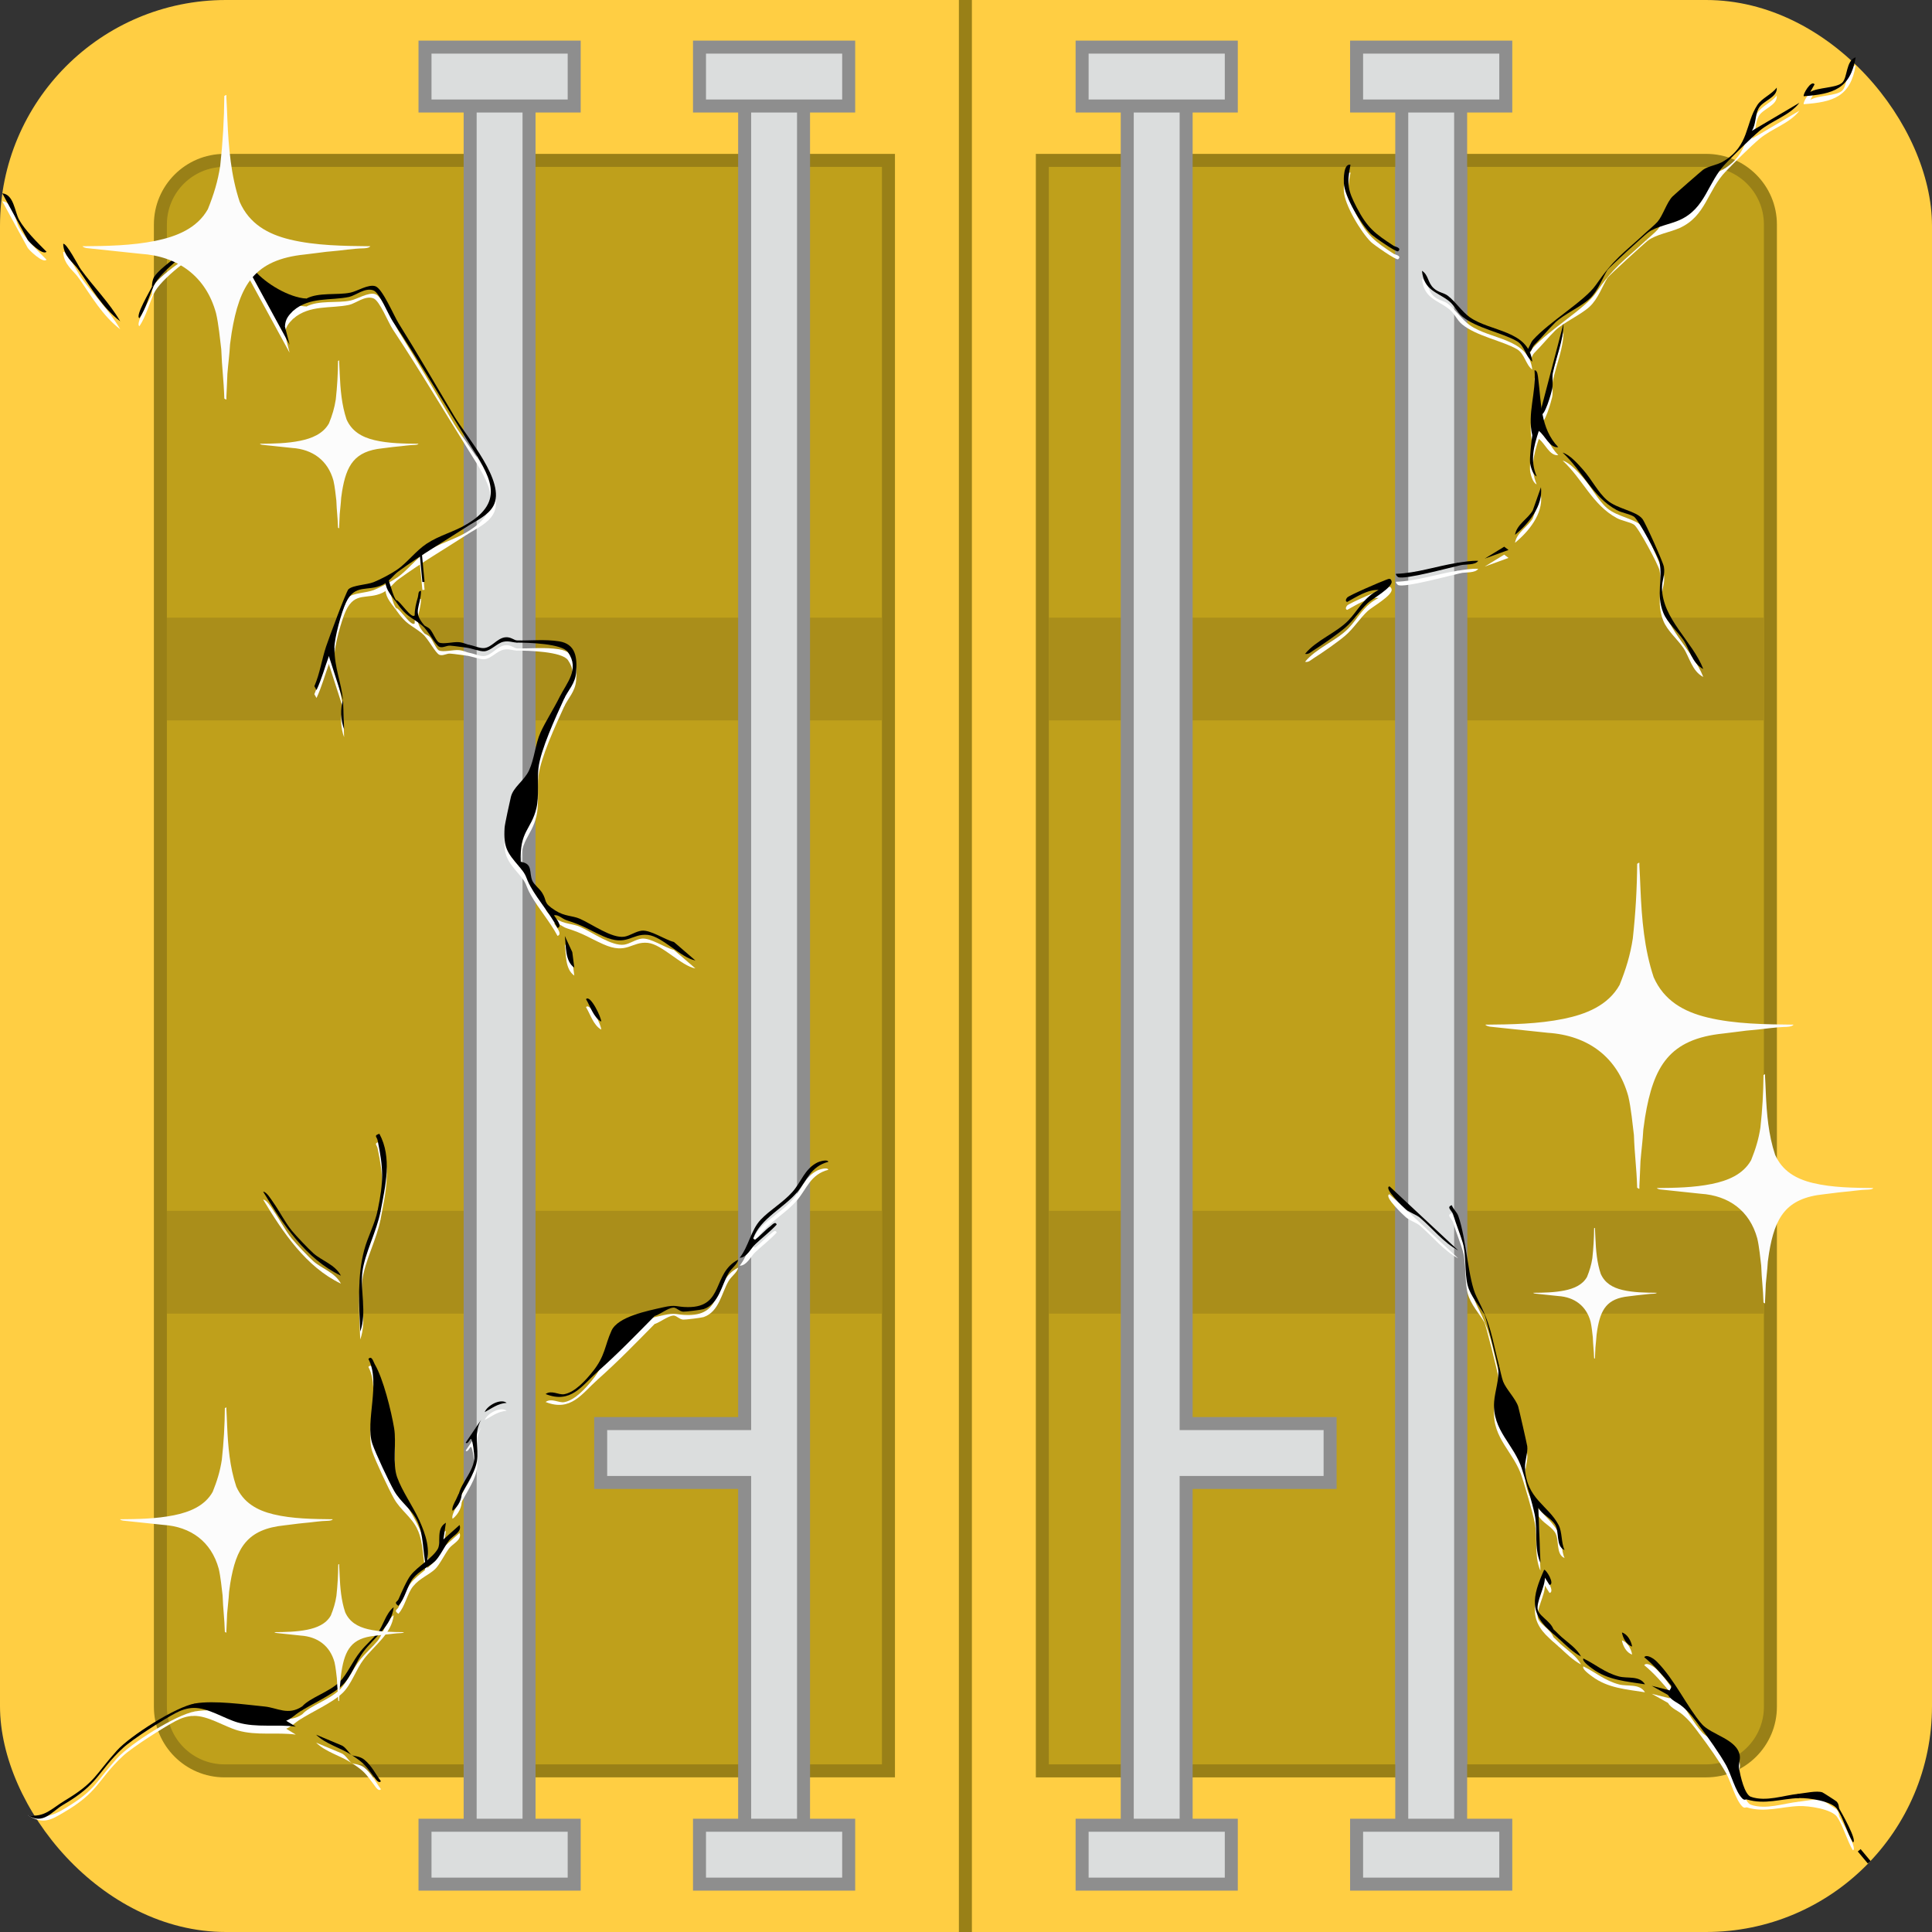 <?xml version="1.0" encoding="UTF-8"?>
<svg id="_Слой_2" data-name="Слой 2" xmlns="http://www.w3.org/2000/svg" viewBox="0 0 445.865 445.865">
  <rect x="0" y="0" width="445.865" height="445.865" fill="#333333" stroke="none"/>
  <defs>
    <style>
      .cls-1 {
        fill: #ffce43;
      }

      .cls-2 {
        fill: #8e8e8e;
      }

      .cls-3 {
        fill: #dbdddd;
      }

      .cls-4 {
        stroke: #998017;
        stroke-miterlimit: 10;
        stroke-width: 3px;
      }

      .cls-4, .cls-5 {
        fill: #bfa01b;
      }

      .cls-6 {
        fill: #fff;
      }

      .cls-7 {
        fill: #fcfcfc;
      }

      .cls-8 {
        fill: #aa8e1a;
      }

      .cls-9 {
        fill: #998017;
      }
    </style>
  </defs>
  <g id="_Слой_2-2" data-name="Слой 2">
    <g>
      <rect class="cls-1" width="445.865" height="445.865" rx="52.128" ry="52.128"/>
      <g>
        <path class="cls-5" d="M51.809,408.678c-8.159,0-14.796-6.638-14.796-14.796V51.811c0-8.16,6.639-14.799,14.799-14.799h153.225v371.665H51.809Z"/>
        <path class="cls-9" d="M203.537,38.513v368.665H51.809c-7.343,0-13.296-5.953-13.296-13.296V51.812c0-7.345,5.954-13.299,13.299-13.299h151.725M206.537,35.513H51.812c-8.987,0-16.299,7.312-16.299,16.299v342.07c0,8.985,7.31,16.296,16.296,16.296h154.728V35.513h0Z"/>
      </g>
      <g>
        <path class="cls-5" d="M240.549,408.678V37.013h153.225c8.16,0,14.799,6.639,14.799,14.799v342.07c0,8.158-6.638,14.796-14.796,14.796h-153.228Z"/>
        <path class="cls-9" d="M393.774,38.513c7.345,0,13.299,5.954,13.299,13.299v342.07c0,7.343-5.953,13.296-13.296,13.296h-151.728V38.513h151.725M393.774,35.513h-154.725v374.665h154.728c8.986,0,16.296-7.311,16.296-16.296V51.812c0-8.987-7.312-16.299-16.299-16.299h0Z"/>
      </g>
      <rect class="cls-8" x="38.513" y="142.538" width="165.024" height="23.718"/>
      <rect class="cls-8" x="242.049" y="142.538" width="165.024" height="23.718"/>
      <rect class="cls-8" x="38.513" y="279.435" width="165.024" height="23.718"/>
      <rect class="cls-8" x="242.049" y="279.435" width="165.024" height="23.718"/>
      <g>
        <rect class="cls-3" x="323.494" y="40.013" width="13.591" height="365.665"/>
        <path class="cls-2" d="M335.585,41.513v362.665h-10.591V41.513h10.591M338.585,38.513h-16.591v368.665h16.591V38.513h0Z"/>
      </g>
      <line class="cls-4" x1="222.793" x2="222.793" y2="445.865"/>
      <g>
        <g>
          <rect class="cls-3" x="108.501" y="19.17" width="13.591" height="407.351"/>
          <path class="cls-2" d="M120.592,20.669v404.352h-10.591V20.669h10.591M123.592,17.669h-16.591v410.352h16.591V17.669h0Z"/>
        </g>
        <g>
          <rect class="cls-3" x="98.081" y="421.225" width="34.43" height="13.591"/>
          <path class="cls-2" d="M131.011,422.725v10.591h-31.43v-10.591h31.43M134.011,419.725h-37.43v16.591h37.43v-16.591h0Z"/>
        </g>
        <g>
          <rect class="cls-3" x="98.081" y="10.874" width="34.43" height="13.591"/>
          <path class="cls-2" d="M131.011,12.374v10.591h-31.43v-10.591h31.43M134.011,9.374h-37.43v16.591h37.43V9.374h0Z"/>
        </g>
      </g>
      <g>
        <g>
          <polygon class="cls-3" points="171.848 426.52 171.848 342.121 138.625 342.121 138.625 328.53 171.848 328.53 171.848 19.17 185.439 19.17 185.439 426.52 171.848 426.52"/>
          <path class="cls-2" d="M183.939,20.669v404.352h-10.591v-84.4h-33.223v-10.591h33.223V20.669h10.591M186.939,17.669h-16.591v309.361h-33.223v16.591h33.223v84.4h16.591V17.669h0Z"/>
        </g>
        <g>
          <rect class="cls-3" x="161.429" y="10.874" width="34.43" height="13.591"/>
          <path class="cls-2" d="M194.359,12.374v10.591h-31.43v-10.591h31.43M197.359,9.374h-37.43v16.591h37.43V9.374h0Z"/>
        </g>
        <g>
          <rect class="cls-3" x="161.429" y="421.225" width="34.43" height="13.591"/>
          <path class="cls-2" d="M194.359,422.725v10.591h-31.43v-10.591h31.43M197.359,419.725h-37.43v16.591h37.43v-16.591h0Z"/>
        </g>
      </g>
      <g>
        <g>
          <rect class="cls-3" x="323.494" y="19.17" width="13.591" height="407.351"/>
          <path class="cls-2" d="M335.585,20.669v404.352h-10.591V20.669h10.591M338.585,17.669h-16.591v410.352h16.591V17.669h0Z"/>
        </g>
        <g>
          <rect class="cls-3" x="313.074" y="421.225" width="34.43" height="13.591"/>
          <path class="cls-2" d="M346.004,422.725v10.591h-31.43v-10.591h31.43M349.004,419.725h-37.43v16.591h37.43v-16.591h0Z"/>
        </g>
        <g>
          <rect class="cls-3" x="313.074" y="10.874" width="34.43" height="13.591"/>
          <path class="cls-2" d="M346.004,12.374v10.591h-31.43v-10.591h31.43M349.004,9.374h-37.43v16.591h37.43V9.374h0Z"/>
        </g>
      </g>
      <g>
        <g>
          <polygon class="cls-3" points="260.146 426.52 260.146 19.17 273.738 19.17 273.738 328.53 306.961 328.53 306.961 342.121 273.738 342.121 273.738 426.52 260.146 426.52"/>
          <path class="cls-2" d="M272.237,20.669v309.361h33.223v10.591h-33.223v84.4h-10.591V20.669h10.591M275.237,17.669h-16.591v410.352h16.591v-84.4h33.223v-16.591h-33.223V17.669h0Z"/>
        </g>
        <g>
          <rect class="cls-3" x="249.727" y="10.874" width="34.43" height="13.591"/>
          <path class="cls-2" d="M282.657,12.374v10.591h-31.43v-10.591h31.43M285.657,9.374h-37.43v16.591h37.43V9.374h0Z"/>
        </g>
        <g>
          <rect class="cls-3" x="249.727" y="421.225" width="34.43" height="13.591"/>
          <path class="cls-2" d="M282.657,422.725v10.591h-31.43v-10.591h31.43M285.657,419.725h-37.43v16.591h37.43v-16.591h0Z"/>
        </g>
      </g>
      <g>
        <g>
          <path class="cls-6" d="M398.291,39.534c-4.274,4.415-4.584,10.325-10.651,13.076-2.201.998-5.431,1.469-7.331,2.909h-.5c.639-.593,2.136-1.83,2.728-2.519,1.209-1.41,2.135-4.487,3.434-5.805.435-.442,6.675-5.901,7.06-6.177,1.222-.877,3.265-1.068,4.761-1.982.798-.373.969-.293.5.5Z"/>
          <path class="cls-6" d="M380.309,55.518c-.938.71-9.02,8.087-9.353,8.629-1.156,1.88-2.161,4.831-4.109,6.63-2.044,1.888-6.057,3.651-7.963,5.524-1.531,1.504-3.114,3.472-4.83,5.182-.637.635-.666,2.25-1.713,1.262.659-.735.82-1.781,1.484-2.513,3.795-4.185,11.928-8.992,14.414-12.559,4.46-6.399,6.098-7.082,11.57-12.156h.5Z"/>
          <path class="cls-6" d="M397.792,39.034c5.959-3.641,4.943-8.678,7.767-12.962,1.074-1.628,3.286-2.424,4.473-4.019.245,2.28-3.224,3.003-4.187,4.804-.844,1.579-.547,3.622-1.56,5.178l10.989-6.484c-2.31,2.983-6.356,4.073-9.23,6.5-2.049,1.731-5.821,5.485-7.753,7.482l-.5-.5Z"/>
          <path class="cls-6" d="M355.334,97.471l5.489-20.974c-.006,3.869-1.612,7.522-2.442,11.289-.254,1.155.091,2.538-.168,3.828-.112.556-1.81,6.998-2.879,5.857Z"/>
          <path class="cls-6" d="M416.276,24.046c-.333-.29,1.704-3.855,2.493-2.747l-.992,1.75c1.721-1.056,6.035-.887,7.36-2.128,1.276-1.195.818-5.082,3.119-5.864-1.233,7.282-5.201,8.492-11.981,8.988Z"/>
        </g>
        <g>
          <path class="cls-6" d="M351.264,340.931c-1.856-5.858-6.911-8.936-6.451-15.582.167-2.411,1.285-5.477.921-7.833l.237-.44c.218.844.596,2.749.922,3.597.667,1.733,2.936,4.01,3.479,5.778.182.593,2.024,8.676,2.085,9.146.192,1.491-.61,3.38-.516,5.131-.051.879-.202.992-.677.202Z"/>
          <path class="cls-6" d="M345.734,317.516c-.18-1.162-2.835-11.778-3.154-12.329-1.106-1.91-3.226-4.195-3.885-6.764-.691-2.695-.338-7.064-1.081-9.631-.597-2.061-1.577-4.389-2.268-6.711-.257-.862-1.664-1.655-.298-2.107.334.929,1.178,1.567,1.507,2.499,1.882,5.327,2.251,14.767,4.21,18.649,3.514,6.963,3.338,8.729,5.206,15.954l-.237.44Z"/>
          <path class="cls-6" d="M351.941,340.728c.375,6.974,5.291,8.471,7.72,12.99.923,1.718.573,4.043,1.413,5.845-2.124-.867-1.112-4.263-2.241-5.966-.989-1.492-2.928-2.201-3.817-3.831l.489,12.75c-1.528-3.449-.567-7.528-1.339-11.209-.55-2.625-2.064-7.727-2.904-10.376l.677-.202Z"/>
          <path class="cls-6" d="M320.667,275.617l15.854,14.789c-3.402-1.842-5.855-4.99-8.776-7.509-.895-.772-2.277-1.125-3.289-1.965-.437-.362-5.3-4.915-3.788-5.315Z"/>
          <path class="cls-6" d="M356.357,364.112c.413-.156,2.584,3.33,1.234,3.498l-1.07-1.704c.113,2.016-2.085,5.733-1.622,7.488.446,1.691,4.085,3.133,3.68,5.529-5.823-4.542-5.005-8.61-2.223-14.812Z"/>
        </g>
        <g>
          <path class="cls-6" d="M96.328,352.93c-1.345-2.853-3.879-4.391-5.376-7.044-1.216-2.155-4.294-8.685-5.029-10.876-1.691-5.041,1.991-14.105-.903-19.553.796-.899,1.159.691,1.463,1.206,1.966,3.331,3.804,10.796,4.47,14.751.575,3.417-.415,8.23.694,11.332,1.157,3.239,3.66,6.709,5.124,9.954.075.452-.076.524-.443.23Z"/>
          <path class="cls-6" d="M87.16,281.135c1.369-6.702,1.361-9.526-.019-16.137-.179-.859-.971-1.066.411-1.515,2.981,5.511,1.386,12.042.281,17.865-.318.911-.674.782-.674-.213Z"/>
          <path class="cls-6" d="M87.16,281.135l.674.213c-.883,4.654-3.683,9.797-4.205,14.044-.52,4.223,1.067,9.422-.494,13.731-.268-6.284-.712-12.642.912-18.785.839-3.171,2.454-5.974,3.113-9.203Z"/>
          <path class="cls-6" d="M60.736,276.857c.746-.058,1.911,1.879,2.352,2.504,1.469,2.081,2.643,4.489,4.25,6.477.922,1.14,3.932,4.298,5.009,5.248,1.973,1.739,4.935,2.543,6.332,5.152-8.102-3.879-13.41-11.887-17.943-19.381Z"/>
          <path class="cls-6" d="M96.328,352.93l.443-.23c1.472,3.262,2.705,6.843,1.509,10.474-.718-3.276-.513-7.191-1.952-10.244Z"/>
        </g>
        <g>
          <path class="cls-6" d="M70.697,70.749c2.881-1.518,7.126-.744,10.161-1.379,1.639-.343,4.147-2.012,5.77-1.48,1.652.542,4.228,6.747,5.39,8.602,4.457,7.12,8.55,14.227,12.842,21.444,2.766,4.651,12.015,15.121,9.001,20.653-1.208,2.218-3.979,3.41-5.957,4.692-.451.085-.525-.065-.239-.438,9.245-5.487,5.333-11.157.551-18.788-5.83-9.305-11.475-18.858-17.542-28-1.124-1.693-3.036-6.667-4.508-7.21-1.932-.713-4.08,1.19-5.599,1.514-4.264.91-9.06-.091-12.899,3.181-.804-1.853,1.414-2.71,3.029-2.791Z"/>
          <path class="cls-6" d="M70.697,70.749c-.421.222-2.475,2.232-3.029,2.791-1.122,1.133-1.828,1.952-1.906,3.673l1.07,4.18-11.247-20.607c1.834-.118,2.159,2.336,3.197,3.527,2.633,3.021,7.916,6.172,11.914,6.435Z"/>
          <path class="cls-6" d="M91.721,133.252c.451-.085.525.065.239.438-1.191.865-2.091,2.345-3.641,3.092-3.536,1.704-6.341-.376-8.48,4.121-1.035,2.176-2.696,8.253-2.665,10.531-.267.754-.692,1.365-1.275,1.834-.956,2.604-1.665,5.289-2.852,7.813l-.5-.883c1.278-2.938,1.699-6.119,2.704-9.146.546-1.644,4.643-12.759,5.169-13.236,1.054-.957,4.235-1.004,5.842-1.647,1.549-.619,4.095-1.971,5.459-2.918Z"/>
          <path class="cls-6" d="M107.665,122.844l.239.438c-5.419,3.513-10.506,6.459-15.943,10.409l-.239-.438c2.194-1.524,4.323-4.355,6.726-5.938,2.957-1.948,6.21-2.686,9.217-4.47Z"/>
          <path class="cls-6" d="M35.058,68.007c.02-.718.131-1.629.501-2.243,1.58-2.631,10.99-8.831,14.034-10.269,3.673-1.735,3.153-1.077,4.991,2.422-1.239.488-2.154-2.399-2.563-2.536-.201-.068-3.42,1.209-3.962,1.504-3.461,1.879-11.07,7.564-12.562,10.884l-.438.239Z"/>
          <path class="cls-6" d="M.529,46.449c2.683.273,2.862,4.277,3.881,6.105,1.369,2.455,4.313,5.342,6.329,7.381-.868.911-4.103-2.296-4.348-2.744L.529,46.449Z"/>
          <path class="cls-6" d="M18.592,63.905c2.919,4.061,6.631,7.733,9.154,12.081-4.079-3.085-6.703-7.723-9.593-11.842-.085-.451.065-.525.438-.239Z"/>
          <path class="cls-6" d="M77.175,151.434c.067,4.839,1.505,7.498,1.996,11.999l-3.271-10.165c.258-.704-.266-2.154,1.275-1.834Z"/>
          <path class="cls-6" d="M18.592,63.905l-.438.239c-1.265-1.803-3.445-3.05-3.572-6.023.699-.381,3.555,5.151,4.01,5.784Z"/>
          <path class="cls-6" d="M35.496,67.768c-1.074,2.39-1.804,5.206-3.303,7.493-1.154-.367,2.587-6.541,2.864-7.254l.438-.239Z"/>
          <path class="cls-6" d="M79.171,163.433l.244,6.693c-.767-1.94-.938-4.783-.244-6.693Z"/>
        </g>
        <path class="cls-6" d="M45.041,394.951c4.418-.742,11.41.251,16.056.715,2.877.287,5.432,2.162,8.669-.046.837.268-.173.99-.784,1.371-.937.611-1.777,1.512-2.935,1.958l2.22,1.359c-4.48-.593-9.022.299-13.389-.958-3.188-.918-6.876-3.447-10.249-3.361-.845-.118-.708-.464.412-1.038Z"/>
        <path class="cls-6" d="M102.904,353.249l-.575,3.852,3.729-3.323c.611,1.63-1.565,2.433-2.431,3.575-1.023,1.348-2.176,3.774-3.229,4.775-1.407,1.337-3.523,2.081-5.066,3.961-1.355,1.651-1.857,4.688-3.404,6.35-1.153-.882-.254-.853.058-1.569.625-1.437,1.915-4.41,2.802-5.52,1.694-2.122,4.942-3.863,6.219-6.02.905-1.529-.517-4.646,1.897-6.083Z"/>
        <path class="cls-6" d="M45.041,394.951l-.412,1.038c-1.478.038-2.829.52-4.135,1.205-2.781,1.458-9.953,6.031-12.12,8.046-5.914,5.499-5.406,8.239-13.82,13.12-2.521,1.462-4.592,2.879-8.089.552,3.829.591,5.399.321,8.498-1.545,7.151-4.305,6.949-5.927,12.038-11.566,3.052-3.381,13.606-10.105,18.04-10.849Z"/>
        <path class="cls-6" d="M83.208,382.925c.31-.248.486-.353.705.039-1.745,2.307-2.8,5.735-4.822,7.711-2.338,2.284-7.232,4.438-10.109,6.316.79-.215.732-1.312.784-1.371,1.766-2.002,6.264-3.305,8.658-5.7,1.717-1.717,2.932-4.726,4.783-6.994Z"/>
        <path class="cls-6" d="M83.208,382.925c1.335-1.635,2.679-2.731,3.904-4.204,1.266-1.522,1.911-4.587,3.741-5.979-.481,4.358-4.471,6.958-6.94,10.223l-.705-.039Z"/>
        <path class="cls-6" d="M81.168,406.866c-2.664-1.734-5.932-2.485-8.223-4.705l5.698,2.395c1.114.348,1.79,1.827,2.525,2.31Z"/>
        <path class="cls-6" d="M81.168,406.866c.432.284,1.832.178,2.944,1.095,1.678,1.383,2.535,3.261,3.789,4.941-.523.654-1.241-.548-1.558-.968-2.029-2.682-2.216-3.142-5.175-5.069Z"/>
        <path class="cls-6" d="M106.49,346.02c.304,1.635-.774,3.509-2.023,4.477-.355-.553.494-2.055.78-2.605.355-.684.483-1.445,1.244-1.873Z"/>
        <g>
          <path class="cls-6" d="M130.154,163.159c-1.891,4.133-5.41,11.725-5.895,15.976-.307,2.698.19,6.449-.47,9.233-1.178,4.966-3.913,5.221-3.606,12.369,1.369.605,1.083,1.533-.403,1.042-2.701-3.142-3.615-4.329-3.33-8.936.051-.817,1.177-5.927,1.442-7.056.548-2.335,3.077-3.749,4.196-6.155,1.27-2.73,1.437-6.081,2.668-8.791,1.094-2.408,3.062-5.472,4.355-8.085,1.213-1.617,1.739-1.618,1.042.403Z"/>
          <path class="cls-6" d="M120.183,200.737c2.841.406,1.874,2.373,2.641,4.289.371.927,1.674,1.876,2.265,2.804,1.29,2.026.097,2.232,3.021,4.107,2.237,1.435,3.938,1.159,5.727,1.941,2.752,1.202,7.368,4.578,10.25,4.124,1.277-.201,2.628-1.221,3.983-1.382,2.056-.244,5.31,2.073,7.46,2.61l4.95,4.262c-3.268-.566-7.661-5.558-10.965-5.897-3.815-.391-4.773,2.795-10.299.31-3.47-1.56-4.334-2.382-8.414-3.68-1.114-.354-1.865-1.34-2.923-1.17-.118.112,2.212,2.535.787,2.927-1.76-3.317-4.321-6.189-6.172-9.445-1.38-2.429-.675-2.387-2.713-4.758.465-.175.421-.619.403-1.042Z"/>
          <path class="cls-6" d="M130.154,163.159c-.041-1.335-.086-1.134-1.042-.403,1.664-3.364,4.729-6.425,1.962-10.415-1.389-2.002-9.131-2.187-11.693-2.206-.448-.1-.457-.267-.047-.497,3.131.067,6.417-.307,9.683.202,3.87.603,4.205,3.737,3.943,7.162-.202,2.637-1.853,4.076-2.805,6.157Z"/>
          <path class="cls-6" d="M97.928,146.156c-.135.219-.302.229-.497.047-2.798-2.234-3.47-1.834-6.038-5.446l-.047-.497c.957.159,3.551,4.5,4.353,3.598-.017-1.427.341-2.852.738-4.207.16-.547-0-1.496.729-1.447-.096,3.812-2.044,4.743.762,7.953Z"/>
          <path class="cls-6" d="M108.393,150.679c.442.387.126.584-.947.592-1.175-.124-2.335-.347-3.542-.43-.86-.059-1.676.581-2.483.281-.927-.345-2.63-3.831-3.991-4.919l.497-.047c.164.187.872.407,1.309.886.69.757,1.407,2.742,2.071,3.064.985.476,3.246-.199,4.644-.069,1.026.095,1.741.52,2.442.642Z"/>
          <path class="cls-6" d="M119.333,149.638l.047.497c-1.074-.008-1.938-.478-3.232-.186-1.437.323-2.841,2.053-4.354,2.192-1.02.094-3.024-.73-4.348-.87l.947-.592c1.098.191,2.322.811,3.33.72,1.787-.162,2.957-2.237,4.832-2.483,1.308-.172,2.098.708,2.777.722Z"/>
          <path class="cls-6" d="M132.537,225.15c-2.19-1.525-1.87-5.009-2.191-7.315l1.727,3.724.465,3.591Z"/>
          <path class="cls-6" d="M138.74,237.606c-1.806-1.027-2.477-3.493-3.499-5.181.977-1.187,3.616,4.36,3.499,5.181Z"/>
          <path class="cls-6" d="M91.393,140.757c-.985-1.386-2.279-2.66-2.446-4.527.813-1.116.754-.364,1.033.399.432,1.18.667,2.472,1.365,3.631l.047.497Z"/>
          <rect class="cls-6" x="97.168" y="129.663" width=".503" height="6.488" transform="translate(-12.127 9.804) rotate(-5.424)"/>
        </g>
        <g>
          <path class="cls-6" d="M152.922,303.562c.085.698-.525,1.355-1.829,1.972-4.586,4.648-8.274,8.484-13.233,12.902-.673.459-1.045.451-1.117-.024,2.968-3.677,2.775-5.967,4.385-9.498,1.48-3.246,8.369-4.568,11.793-5.353Z"/>
          <path class="cls-6" d="M174.232,289.043c-.905.859-1.923,3.069-3.525,3.054,2.086-2.629,2.553-6.336,4.836-8.774,2.05-2.189,5.151-3.968,7.31-6.391,2.123-2.383,2.8-5.347,5.832-6.842.331-.163,2.26-.808,2.48-.131-4.137,1.078-4.933,4.32-7.193,6.997-3.069,3.636-8.45,6.091-10.119,10.597-.081.218.405.346.401.373.217.162.209.535-.024,1.117Z"/>
          <path class="cls-6" d="M152.922,303.562c3.269-.749,3.048-.08,5.839-.071,8.459.029,5.521-7.838,11.6-10.95-.226,1.161-1.549,1.945-2.24,3.132-1.595,2.737-2.19,7.076-5.743,8.281-.466.158-4.286.632-4.741.586-.953-.097-1.571-1.015-2.29-.936-1.283.141-2.929,1.518-4.253,1.929.616-.624,1.389-1.233,1.829-1.972Z"/>
          <path class="cls-6" d="M111.039,329.492c-1.885,3.312-.473,6.5-.982,9.584-.532,3.228-3.306,6.384-4.336,9.512-.406-3.739,3.384-6.4,3.734-10.102.067-.707-.349-4.378-.75-4.577-.237-.118-.743,1.404-1.24.866l3.574-5.283Z"/>
          <path class="cls-6" d="M136.744,318.413l1.117.024c-3.566,3.178-6.116,7.442-11.948,5.114,1.355-.994,3.033.265,4.294.036,2.512-.457,4.961-3.221,6.537-5.173Z"/>
          <path class="cls-6" d="M174.256,287.927c1.236-.929,2.244-2.151,3.493-3.069.422-.31,1.2-1.293,1.49-.405-1.539,1.663-3.369,3.037-5.007,4.59-1.33.113-.053-.538.024-1.117Z"/>
          <path class="cls-6" d="M116.927,325.586c-2.052.143-3.353,1.226-5.067,2.132.59-1.545,3.665-3.214,5.067-2.132Z"/>
        </g>
        <g>
          <path class="cls-6" d="M353.626,102.286c-1.214-5.007.957-9.906.505-14.983.706-.111.787,1.393.853,1.885.731,5.472.431,11.504,4.634,15.848-2.005.248-3.038-2.705-4.493-3.749-.517.634-1.017.967-1.499.999Z"/>
          <path class="cls-6" d="M301.178,152.731c2.603-3.175,7.235-4.843,10.008-7.719,2.294-2.378,3.503-5.306,6.972-7.014-2.426-.193-5.148,1.601-7.243,2.747-.517-.115-.307-.671-.011-1.009.457-.522,7.703-3.639,8.925-4.075.561-.2,1.153-.541,1.326.35.27,1.387-4.527,4.075-5.498,4.982-1.937,1.811-3.24,4.023-5.251,5.738-1.695,1.446-5.348,3.99-7.285,5.202-.621.389-1.099.97-1.944.798Z"/>
          <path class="cls-6" d="M393.082,156.232c-2.632-1.364-3.194-4.628-4.569-6.665-1.394-2.065-3.718-3.958-4.664-6.325-1.715-4.293-.069-7.773-.866-11.621-.26-1.255-4.906-9.962-5.919-10.565-1.115-.664-2.696-.821-3.977-1.517-5.6-3.042-7.82-8.956-12.468-13.251,1.704.514,3.554,2.641,4.752,3.984,1.879,2.106,3.446,5.228,5.499,6.989,2.413,2.07,6.697,2.458,8.163,4.324.702.894,4.754,9.933,4.958,11.049.33,1.803-.453,3.123-.435,4.863.072,7.164,7.021,12.302,9.526,18.736Z"/>
          <path class="cls-6" d="M353.621,85.3c-1.537-1.134-1.755-3.661-3.526-4.708-3.235-1.912-9.401-3.012-12.712-5.77-1.148-.956-1.698-2.483-2.988-3.505-2.675-2.12-5.78-2.389-6.239-6.993,1.548.968,1.27,2.701,2.711,4.027,1.128,1.038,2.304,1.005,3.259,1.736,1.774,1.359,3.261,3.674,5.046,4.944,4.788,3.406,13.601,2.951,14.449,10.269Z"/>
          <path class="cls-6" d="M311.665,39.85c-.893,4.47-.591,5.957,1.415,9.824,2.486,4.791,4.244,6.074,8.583,8.917.257.169,1.93.43.991,1.234-.388.332-5.624-3.35-6.262-3.973-2.283-2.226-6.114-8.594-6.258-11.753-.041-.895-.101-4.576,1.531-4.249Z"/>
          <path class="cls-6" d="M337.142,132.256c-2.363.513-13.056,3.449-14.489,2.761-.231-.111-.637-.661-.496-.758,4.769-.149,9.331-1.758,13.986-2.502.668-.046,1.001.12.999.5Z"/>
          <path class="cls-6" d="M355.125,101.287c-1.197,3.692-2.039,6.774-.504,10.487-.908-.341-1.45-2.42-1.521-3.245-.1-1.157.318-4.958.527-6.243.04-.249.745-.865.503-1.498.948-.268.832.382.995.499Z"/>
          <path class="cls-6" d="M349.635,125.263c.394-2.406,2.996-3.703,4.096-5.639l1.888-5.347c.541,4.301-2.879,8.451-5.984,10.986Z"/>
          <polygon class="cls-6" points="348.13 128.753 342.64 130.752 347.143 128.004 348.13 128.753"/>
          <path class="cls-6" d="M336.143,131.756c1.632-.261,3.326-.549,4.993-.494-.619,1.019-2.956.769-3.994.994l-.999-.5Z"/>
        </g>
        <path class="cls-6" d="M403.151,417.114c-.241-.073-.551.278-1.056-.214-1.571-1.535-2.617-5.668-3.728-7.651-1.528-2.727-4.203-6.486-6.115-9.029-.434-.776-.403-.926.442-.551,2.213,2.564,8.258,3.494,8.814,7.363.139.967-.352,1.955-.164,2.971.304,1.646,1.24,5.997,2.744,6.506.489.448.176.65-.939.605Z"/>
        <path class="cls-6" d="M392.695,399.668l-.442.551c-1.434-1.908-2.237-3.042-4.02-4.584-1.378-1.466-2.221-3.049-2.531-4.747-1.789-2.244-4.051-4.816-6.249-6.603.577-.792,2.271.385,2.85.963,4.156,4.148,7.052,10.551,10.393,14.42Z"/>
        <path class="cls-6" d="M365.416,384.571c2.964,1.451,4.883,3.265,8.207,4.157,1.991.534,4.712-.27,6.01,1.816-4.342-.703-8.564-.934-12.222-3.668-.473-.354-2.429-1.723-1.995-2.305Z"/>
        <path class="cls-6" d="M424.496,419.295c-.101.4-.268.412-.497.054-1.257-1.882-6.629-2.625-8.822-2.55-1.336-.014-1.329-.477-.109-.993,1.514-.158,4.183-.772,5.481-.341.186.062,3.162,1.979,3.296,2.123.642.686.444,1.357.651,1.707Z"/>
        <path class="cls-6" d="M415.177,416.799c-4.141.141-7.858,1.58-12.026.314l.939-.605c3.508,1.187,7.456-.334,10.978-.702l.109.993Z"/>
        <path class="cls-6" d="M388.233,395.635c-.954-.825-2.574-1.382-3.306-2.652l.388-1.048c-.008-.066.5-.692.388-1.048,1.133,1.421,2.577,2.736,2.531,4.747Z"/>
        <path class="cls-6" d="M424.496,419.295c.346.583,4.321,7.551,3.106,7.704-1.298-2.15-2.264-5.645-3.603-7.65l.497-.054Z"/>
        <path class="cls-6" d="M360.343,379.6c1.486,1.3,3.652,2.744,4.512,4.53-1.884-1.016-3.412-2.531-4.954-3.979-.735-.626-.485-.912.442-.551Z"/>
        <path class="cls-6" d="M384.927,392.983l-3.745-2.096,4.133,1.049c.061.516,1.473,1.025-.388,1.048Z"/>
        <path class="cls-6" d="M359.901,380.151c-.972-.912-2.525-1.892-2.859-3.204,1.37.498,2.268,1.749,3.301,2.653l-.442.551Z"/>
        <path class="cls-6" d="M376.663,381.829c-1.306-.399-2.141-1.987-2.358-3.258,1.306.399,2.141,1.987,2.358,3.258Z"/>
        <g>
          <g>
            <path d="M398.291,37.698c-4.274,4.415-4.584,10.325-10.651,13.076-2.201.998-5.431,1.469-7.331,2.909h-.5c.639-.593,2.136-1.83,2.728-2.519,1.209-1.41,2.135-4.487,3.434-5.805.435-.442,6.675-5.901,7.06-6.177,1.222-.877,3.265-1.068,4.761-1.982.798-.373.969-.293.5.5Z"/>
            <path d="M380.309,53.682c-.938.71-9.02,8.087-9.353,8.629-1.156,1.88-2.161,4.831-4.109,6.63-2.044,1.888-6.057,3.651-7.963,5.524-1.531,1.504-3.114,3.472-4.83,5.182-.637.635-.666,2.25-1.713,1.262.659-.735.82-1.781,1.484-2.513,3.795-4.185,11.928-8.992,14.414-12.559,4.46-6.399,6.098-7.082,11.57-12.156h.5Z"/>
            <path d="M397.792,37.199c5.959-3.641,4.943-8.678,7.767-12.962,1.074-1.628,3.286-2.424,4.473-4.019.245,2.28-3.224,3.003-4.187,4.804-.844,1.579-.547,3.622-1.56,5.178l10.989-6.484c-2.31,2.983-6.356,4.073-9.23,6.5-2.049,1.731-5.821,5.485-7.753,7.482l-.5-.5Z"/>
            <path d="M355.334,95.636l5.489-20.974c-.006,3.869-1.612,7.522-2.442,11.289-.254,1.155.091,2.538-.168,3.828-.112.556-1.81,6.998-2.879,5.857Z"/>
            <path d="M416.276,22.211c-.333-.29,1.704-3.855,2.493-2.747l-.992,1.75c1.721-1.056,6.035-.887,7.36-2.128,1.276-1.195.818-5.082,3.119-5.864-1.233,7.282-5.201,8.492-11.981,8.988Z"/>
          </g>
          <g>
            <path d="M351.264,339.095c-1.856-5.858-6.911-8.936-6.451-15.582.167-2.411,1.285-5.477.921-7.833l.237-.44c.218.844.596,2.749.922,3.597.667,1.733,2.936,4.01,3.479,5.778.182.593,2.024,8.676,2.085,9.146.192,1.491-.61,3.38-.516,5.131-.051.879-.202.992-.677.202Z"/>
            <path d="M345.734,315.68c-.18-1.162-2.835-11.778-3.154-12.329-1.106-1.91-3.226-4.195-3.885-6.764-.691-2.695-.338-7.064-1.081-9.631-.597-2.061-1.577-4.389-2.268-6.711-.257-.862-1.664-1.655-.298-2.107.334.929,1.178,1.567,1.507,2.499,1.882,5.327,2.251,14.767,4.21,18.649,3.514,6.963,3.338,8.729,5.206,15.954l-.237.44Z"/>
            <path d="M351.941,338.893c.375,6.974,5.291,8.471,7.72,12.99.923,1.718.573,4.043,1.413,5.845-2.124-.867-1.112-4.263-2.241-5.966-.989-1.492-2.928-2.201-3.817-3.831l.489,12.75c-1.528-3.449-.567-7.528-1.339-11.209-.55-2.625-2.064-7.727-2.904-10.376l.677-.202Z"/>
            <path d="M320.667,273.781l15.854,14.789c-3.402-1.842-5.855-4.99-8.776-7.509-.895-.772-2.277-1.125-3.289-1.965-.437-.362-5.3-4.915-3.788-5.315Z"/>
            <path d="M356.357,362.276c.413-.156,2.584,3.33,1.234,3.498l-1.07-1.704c.113,2.016-2.085,5.733-1.622,7.488.446,1.691,4.085,3.133,3.68,5.529-5.823-4.542-5.005-8.61-2.223-14.812Z"/>
          </g>
          <g>
            <path d="M96.328,351.094c-1.345-2.853-3.879-4.391-5.376-7.044-1.216-2.155-4.294-8.685-5.029-10.876-1.691-5.041,1.991-14.105-.903-19.553.796-.899,1.159.691,1.463,1.206,1.966,3.331,3.804,10.796,4.47,14.751.575,3.417-.415,8.23.694,11.332,1.157,3.239,3.66,6.709,5.124,9.954.075.452-.076.524-.443.23Z"/>
            <path d="M87.16,279.299c1.369-6.702,1.361-9.526-.019-16.137-.179-.859-.971-1.066.411-1.515,2.981,5.511,1.386,12.042.281,17.865-.318.911-.674.782-.674-.213Z"/>
            <path d="M87.16,279.299l.674.213c-.883,4.654-3.683,9.797-4.205,14.044-.52,4.223,1.067,9.422-.494,13.731-.268-6.284-.712-12.642.912-18.785.839-3.171,2.454-5.974,3.113-9.203Z"/>
            <path d="M60.736,275.022c.746-.058,1.911,1.879,2.352,2.504,1.469,2.081,2.643,4.489,4.25,6.477.922,1.14,3.932,4.298,5.009,5.248,1.973,1.739,4.935,2.543,6.332,5.152-8.102-3.879-13.41-11.887-17.943-19.381Z"/>
            <path d="M96.328,351.094l.443-.23c1.472,3.262,2.705,6.843,1.509,10.474-.718-3.276-.513-7.191-1.952-10.244Z"/>
          </g>
          <g>
            <path d="M70.697,68.914c2.881-1.518,7.126-.744,10.161-1.379,1.639-.343,4.147-2.012,5.77-1.48,1.652.542,4.228,6.747,5.39,8.602,4.457,7.12,8.55,14.227,12.842,21.444,2.766,4.651,12.015,15.121,9.001,20.653-1.208,2.218-3.979,3.41-5.957,4.692-.451.085-.525-.065-.239-.438,9.245-5.487,5.333-11.157.551-18.788-5.83-9.305-11.475-18.858-17.542-28-1.124-1.693-3.036-6.667-4.508-7.21-1.932-.713-4.08,1.19-5.599,1.514-4.264.91-9.06-.091-12.899,3.181-.804-1.853,1.414-2.71,3.029-2.791Z"/>
            <path d="M70.697,68.914c-.421.222-2.475,2.232-3.029,2.791-1.122,1.133-1.828,1.952-1.906,3.673l1.07,4.18-11.247-20.607c1.834-.118,2.159,2.336,3.197,3.527,2.633,3.021,7.916,6.172,11.914,6.435Z"/>
            <path d="M91.721,131.417c.451-.085.525.065.239.438-1.191.865-2.091,2.345-3.641,3.092-3.536,1.704-6.341-.376-8.48,4.121-1.035,2.176-2.696,8.253-2.665,10.531-.267.754-.692,1.365-1.275,1.834-.956,2.604-1.665,5.289-2.852,7.813l-.5-.883c1.278-2.938,1.699-6.119,2.704-9.146.546-1.644,4.643-12.759,5.169-13.236,1.054-.957,4.235-1.004,5.842-1.647,1.549-.619,4.095-1.971,5.459-2.918Z"/>
            <path d="M107.665,121.008l.239.438c-5.419,3.513-10.506,6.459-15.943,10.409l-.239-.438c2.194-1.524,4.323-4.355,6.726-5.938,2.957-1.948,6.21-2.686,9.217-4.47Z"/>
            <path d="M35.058,66.172c.02-.718.131-1.629.501-2.243,1.58-2.631,10.99-8.831,14.034-10.269,3.673-1.735,3.153-1.077,4.991,2.422-1.239.488-2.154-2.399-2.563-2.536-.201-.068-3.42,1.209-3.962,1.504-3.461,1.879-11.07,7.564-12.562,10.884l-.438.239Z"/>
            <path d="M.529,44.613c2.683.273,2.862,4.277,3.881,6.105,1.369,2.455,4.313,5.342,6.329,7.381-.868.911-4.103-2.296-4.348-2.744L.529,44.613Z"/>
            <path d="M18.592,62.07c2.919,4.061,6.631,7.733,9.154,12.081-4.079-3.085-6.703-7.723-9.593-11.842-.085-.451.065-.525.438-.239Z"/>
            <path d="M77.175,149.598c.067,4.839,1.505,7.498,1.996,11.999l-3.271-10.165c.258-.704-.266-2.154,1.275-1.834Z"/>
            <path d="M18.592,62.07l-.438.239c-1.265-1.803-3.445-3.05-3.572-6.023.699-.381,3.555,5.151,4.01,5.784Z"/>
            <path d="M35.496,65.933c-1.074,2.39-1.804,5.206-3.303,7.493-1.154-.367,2.587-6.541,2.864-7.254l.438-.239Z"/>
            <path d="M79.171,161.597l.244,6.693c-.767-1.94-.938-4.783-.244-6.693Z"/>
          </g>
          <g>
            <path d="M45.041,393.115c4.418-.742,11.41.251,16.056.715,2.877.287,5.432,2.162,8.669-.046.837.268-.173.99-.784,1.371-.937.611-1.777,1.512-2.935,1.958l2.22,1.359c-4.48-.593-9.022.299-13.389-.958-3.188-.918-6.876-3.447-10.249-3.361-.845-.118-.708-.464.412-1.038Z"/>
            <path d="M102.904,351.413l-.575,3.852,3.729-3.323c.611,1.63-1.565,2.433-2.431,3.575-1.023,1.348-2.176,3.774-3.229,4.775-1.407,1.337-3.523,2.081-5.066,3.961-1.355,1.651-1.857,4.688-3.404,6.35-1.153-.882-.254-.853.058-1.569.625-1.437,1.915-4.41,2.802-5.52,1.694-2.122,4.942-3.863,6.219-6.02.905-1.529-.517-4.646,1.897-6.083Z"/>
            <path d="M45.041,393.115l-.412,1.038c-1.478.038-2.829.52-4.135,1.205-2.781,1.458-9.953,6.031-12.12,8.046-5.914,5.499-5.406,8.239-13.82,13.12-2.521,1.462-4.592,4.715-8.089,2.387,3.829.591,5.399-1.515,8.498-3.381,7.151-4.305,6.949-5.927,12.038-11.566,3.052-3.381,13.606-10.105,18.04-10.849Z"/>
            <path d="M83.208,381.09c.31-.248.486-.353.705.039-1.745,2.307-2.8,5.735-4.822,7.711-2.338,2.284-7.232,4.438-10.109,6.316.79-.215.732-1.312.784-1.371,1.766-2.002,6.264-3.305,8.658-5.7,1.717-1.717,2.932-4.726,4.783-6.994Z"/>
            <path d="M83.208,381.09c1.335-1.635,2.679-2.731,3.904-4.204,1.266-1.522,1.911-4.587,3.741-5.979-.481,4.358-4.471,6.958-6.94,10.223l-.705-.039Z"/>
            <path d="M81.168,405.031c-2.664-1.734-5.932-2.485-8.223-4.705l5.698,2.395c1.114.348,1.79,1.827,2.525,2.31Z"/>
            <path d="M81.168,405.031c.432.284,1.832.178,2.944,1.095,1.678,1.383,2.535,3.261,3.789,4.941-.523.654-1.241-.548-1.558-.968-2.029-2.682-2.216-3.142-5.175-5.069Z"/>
            <path d="M106.49,344.184c.304,1.635-.774,3.509-2.023,4.477-.355-.553.494-2.055.78-2.605.355-.684.483-1.445,1.244-1.873Z"/>
          </g>
          <g>
            <path d="M130.154,161.323c-1.891,4.133-5.41,11.725-5.895,15.976-.307,2.698.19,6.449-.47,9.233-1.178,4.966-3.913,5.221-3.606,12.369,1.369.605,1.083,1.533-.403,1.042-2.701-3.142-3.615-4.329-3.33-8.936.051-.817,1.177-5.927,1.442-7.056.548-2.335,3.077-3.749,4.196-6.155,1.27-2.73,1.437-6.081,2.668-8.791,1.094-2.408,3.062-5.472,4.355-8.085,1.213-1.617,1.739-1.618,1.042.403Z"/>
            <path d="M120.183,198.901c2.841.406,1.874,2.373,2.641,4.289.371.927,1.674,1.876,2.265,2.804,1.29,2.026.097,2.232,3.021,4.107,2.237,1.435,3.938,1.159,5.727,1.941,2.752,1.202,7.368,4.578,10.25,4.124,1.277-.201,2.628-1.221,3.983-1.382,2.056-.244,5.31,2.073,7.46,2.61l4.95,4.262c-3.268-.566-7.661-5.558-10.965-5.897-3.815-.391-4.773,2.795-10.299.31-3.47-1.56-4.334-2.382-8.414-3.68-1.114-.354-1.865-1.34-2.923-1.17-.118.112,2.212,2.535.787,2.927-1.76-3.317-4.321-6.189-6.172-9.445-1.38-2.429-.675-2.387-2.713-4.758.465-.175.421-.619.403-1.042Z"/>
            <path d="M130.154,161.323c-.041-1.335-.086-1.134-1.042-.403,1.664-3.364,4.729-6.425,1.962-10.415-1.389-2.002-9.131-2.187-11.693-2.206-.448-.1-.457-.267-.047-.497,3.131.067,6.417-.307,9.683.202,3.87.603,4.205,3.737,3.943,7.162-.202,2.637-1.853,4.076-2.805,6.157Z"/>
            <path d="M97.928,144.32c-.135.219-.302.229-.497.047-2.798-2.234-3.47-1.834-6.038-5.446l-.047-.497c.957.159,3.551,4.5,4.353,3.598-.017-1.427.341-2.852.738-4.207.16-.547-0-1.496.729-1.447-.096,3.812-2.044,4.743.762,7.953Z"/>
            <path d="M108.393,148.843c.442.387.126.584-.947.592-1.175-.124-2.335-.347-3.542-.43-.86-.059-1.676.581-2.483.281-.927-.345-2.63-3.831-3.991-4.919l.497-.047c.164.187.872.407,1.309.886.69.757,1.407,2.742,2.071,3.064.985.476,3.246-.199,4.644-.069,1.026.095,1.741.52,2.442.642Z"/>
            <path d="M119.333,147.802l.047.497c-1.074-.008-1.938-.478-3.232-.186-1.437.323-2.841,2.053-4.354,2.192-1.02.094-3.024-.73-4.348-.87l.947-.592c1.098.191,2.322.811,3.33.72,1.787-.162,2.957-2.237,4.832-2.483,1.308-.172,2.098.708,2.777.722Z"/>
            <path d="M132.537,223.315c-2.19-1.525-1.87-5.009-2.191-7.315l1.727,3.724.465,3.591Z"/>
            <path d="M138.74,235.77c-1.806-1.027-2.477-3.493-3.499-5.181.977-1.187,3.616,4.36,3.499,5.181Z"/>
            <path d="M91.393,138.921c-.985-1.386-2.279-2.66-2.446-4.527.813-1.116.754-.364,1.033.399.432,1.18.667,2.472,1.365,3.631l.047.497Z"/>
            <rect x="97.168" y="127.828" width=".503" height="6.488" transform="translate(-11.953 9.795) rotate(-5.424)"/>
          </g>
          <g>
            <path d="M152.922,301.726c.085.698-.525,1.355-1.829,1.972-4.586,4.648-8.274,8.484-13.233,12.902-.673.459-1.045.451-1.117-.024,2.968-3.677,2.775-5.967,4.385-9.498,1.48-3.246,8.369-4.568,11.793-5.353Z"/>
            <path d="M174.232,287.208c-.905.859-1.923,3.069-3.525,3.054,2.086-2.629,2.553-6.336,4.836-8.774,2.05-2.189,5.151-3.968,7.31-6.391,2.123-2.383,2.8-5.347,5.832-6.842.331-.163,2.26-.808,2.48-.131-4.137,1.078-4.933,4.32-7.193,6.997-3.069,3.636-8.45,6.091-10.119,10.597-.081.218.405.346.401.373.217.162.209.535-.024,1.117Z"/>
            <path d="M152.922,301.726c3.269-.749,3.048-.08,5.839-.071,8.459.029,5.521-7.838,11.6-10.95-.226,1.161-1.549,1.945-2.24,3.132-1.595,2.737-2.19,7.076-5.743,8.281-.466.158-4.286.632-4.741.586-.953-.097-1.571-1.015-2.29-.936-1.283.141-2.929,1.518-4.253,1.929.616-.624,1.389-1.233,1.829-1.972Z"/>
            <path d="M111.039,327.656c-1.885,3.312-.473,6.5-.982,9.584-.532,3.228-3.306,6.384-4.336,9.512-.406-3.739,3.384-6.4,3.734-10.102.067-.707-.349-4.378-.75-4.577-.237-.118-.743,1.404-1.24.866l3.574-5.283Z"/>
            <path d="M136.744,316.577l1.117.024c-3.566,3.178-6.116,7.442-11.948,5.114,1.355-.994,3.033.265,4.294.036,2.512-.457,4.961-3.221,6.537-5.173Z"/>
            <path d="M174.256,286.091c1.236-.929,2.244-2.151,3.493-3.069.422-.31,1.2-1.293,1.49-.405-1.539,1.663-3.369,3.037-5.007,4.59-1.33.113-.053-.538.024-1.117Z"/>
            <path d="M116.927,323.75c-2.052.143-3.353,1.226-5.067,2.132.59-1.545,3.665-3.214,5.067-2.132Z"/>
          </g>
          <g>
            <path d="M353.626,100.45c-1.214-5.007.957-9.906.505-14.983.706-.111.787,1.393.853,1.885.731,5.472.431,11.504,4.634,15.848-2.005.248-3.038-2.705-4.493-3.749-.517.634-1.017.967-1.499.999Z"/>
            <path d="M301.178,150.895c2.603-3.175,7.235-4.843,10.008-7.719,2.294-2.378,3.503-5.306,6.972-7.014-2.426-.193-5.148,1.601-7.243,2.747-.517-.115-.307-.671-.011-1.009.457-.522,7.703-3.639,8.925-4.075.561-.2,1.153-.541,1.326.35.27,1.387-4.527,4.075-5.498,4.982-1.937,1.811-3.24,4.023-5.251,5.738-1.695,1.446-5.348,3.99-7.285,5.202-.621.389-1.099.97-1.944.798Z"/>
            <path d="M393.082,154.396c-2.632-1.364-3.194-4.628-4.569-6.665-1.394-2.065-3.718-3.958-4.664-6.325-1.715-4.293-.069-7.773-.866-11.621-.26-1.255-4.906-9.962-5.919-10.565-1.115-.664-2.696-.821-3.977-1.517-5.6-3.042-7.82-8.956-12.468-13.251,1.704.514,3.554,2.641,4.752,3.984,1.879,2.106,3.446,5.228,5.499,6.989,2.413,2.07,6.697,2.458,8.163,4.324.702.894,4.754,9.933,4.958,11.049.33,1.803-.453,3.123-.435,4.863.072,7.164,7.021,12.302,9.526,18.736Z"/>
            <path d="M353.621,83.464c-1.537-1.134-1.755-3.661-3.526-4.708-3.235-1.912-9.401-3.012-12.712-5.77-1.148-.956-1.698-2.483-2.988-3.505-2.675-2.12-5.78-2.389-6.239-6.993,1.548.968,1.27,2.701,2.711,4.027,1.128,1.038,2.304,1.005,3.259,1.736,1.774,1.359,3.261,3.674,5.046,4.944,4.788,3.406,13.601,2.951,14.449,10.269Z"/>
            <path d="M311.665,38.015c-.893,4.47-.591,5.957,1.415,9.824,2.486,4.791,4.244,6.074,8.583,8.917.257.169,1.93.43.991,1.234-.388.332-5.624-3.35-6.262-3.973-2.283-2.226-6.114-8.594-6.258-11.753-.041-.895-.101-4.576,1.531-4.249Z"/>
            <path d="M337.142,130.42c-2.363.513-13.056,3.449-14.489,2.761-.231-.111-.637-.661-.496-.758,4.769-.149,9.331-1.758,13.986-2.502.668-.046,1.001.12.999.5Z"/>
            <path d="M355.125,99.451c-1.197,3.692-2.039,6.774-.504,10.487-.908-.341-1.45-2.42-1.521-3.245-.1-1.157.318-4.958.527-6.243.04-.249.745-.865.503-1.498.948-.268.832.382.995.499Z"/>
            <path d="M349.635,123.427c.394-2.406,2.996-3.703,4.096-5.639l1.888-5.347c.541,4.301-2.879,8.451-5.984,10.986Z"/>
            <polygon points="348.13 126.918 342.64 128.917 347.143 126.168 348.13 126.918"/>
            <path d="M336.143,129.921c1.632-.261,3.326-.549,4.993-.494-.619,1.019-2.956.769-3.994.994l-.999-.5Z"/>
          </g>
          <g>
            <path d="M403.151,415.278c-.241-.073-.551.278-1.056-.214-1.571-1.535-2.617-5.668-3.728-7.651-1.528-2.727-4.203-6.486-6.115-9.029-.434-.776-.403-.926.442-.551,2.213,2.564,8.258,3.494,8.814,7.363.139.967-.352,1.955-.164,2.971.304,1.646,1.24,5.997,2.744,6.506.489.448.176.65-.939.605Z"/>
            <path d="M392.695,397.833l-.442.551c-1.434-1.908-2.237-3.042-4.02-4.584-1.378-1.466-2.221-3.049-2.531-4.747-1.789-2.244-4.051-4.816-6.249-6.603.577-.792,2.271.385,2.85.963,4.156,4.148,7.052,10.551,10.393,14.42Z"/>
            <path d="M365.416,382.736c2.964,1.451,4.883,3.265,8.207,4.157,1.991.534,4.712-.27,6.01,1.816-4.342-.703-8.564-.934-12.222-3.668-.473-.354-2.429-1.723-1.995-2.305Z"/>
            <path d="M424.496,417.459c-.101.4-.268.412-.497.054-1.257-1.882-6.629-2.625-8.822-2.55-1.336-.014-1.329-.477-.109-.993,1.514-.158,4.183-.772,5.481-.341.186.062,3.162,1.979,3.296,2.123.642.686.444,1.357.651,1.707Z"/>
            <path d="M415.177,414.964c-4.141.141-7.858,1.58-12.026.314l.939-.605c3.508,1.187,7.456-.334,10.978-.702l.109.993Z"/>
            <path d="M388.233,393.8c-.954-.825-2.574-1.382-3.306-2.652l.388-1.048c-.008-.066.5-.692.388-1.048,1.133,1.421,2.577,2.736,2.531,4.747Z"/>
            <path d="M424.496,417.459c.346.583,4.321,7.551,3.106,7.704-1.298-2.15-2.264-5.645-3.603-7.65l.497-.054Z"/>
            <path d="M360.343,377.764c1.486,1.3,3.652,2.744,4.512,4.53-1.884-1.016-3.412-2.531-4.954-3.979-.735-.626-.485-.912.442-.551Z"/>
            <path d="M384.927,391.148l-3.745-2.096,4.133,1.049c.061.516,1.473,1.025-.388,1.048Z"/>
            <path d="M359.901,378.315c-.972-.912-2.525-1.892-2.859-3.204,1.37.498,2.268,1.749,3.301,2.653l-.442.551Z"/>
            <path d="M376.663,379.994c-1.306-.399-2.141-1.987-2.358-3.258,1.306.399,2.141,1.987,2.358,3.258Z"/>
            <rect x="428.419" y="427.963" width="3.596" height=".852" transform="translate(482.985 -176.441) rotate(50.108)"/>
          </g>
        </g>
      </g>
      <g>
        <path class="cls-7" d="M20.442,57.304c-.673-.038-1.148-.196-1.424-.475,5.602-.044,11.394-.135,16.897-1.258,4.768-.973,9.556-2.843,12.054-7.292,1.353-3.361,2.308-6.418,2.856-10.047.589-5.357.903-10.716.941-16.076.646-.424.447-.23.475.353.08,1.661.18,3.319.237,5.109.274,6.408.808,12.894,2.848,18.998,2.223,5.023,6.446,7.426,11.625,8.671,5.913,1.421,12.452,1.473,18.513,1.541-.186.274-.66.432-1.424.475-2.803.065-4.932.495-7.732.715-1.595.125-1.727.218-3.453.402l-2.494.309c-11.696,1.187-15.073,7.051-16.895,18.04-.102.617-.274,1.94-.375,2.667-.149,2.608-.406,4.285-.614,6.839-.068,2.146-.167,3.606-.237,5.347-.023.585.167.775-.475.353-.148-4.594-.535-6.771-.703-11.36-.273-2.203-.608-5.821-1.208-8.342-2.323-8.478-8.73-13.137-17.364-13.696"/>
        <path class="cls-7" d="M383.417,274.531c-.506-.029-.863-.148-1.071-.357,4.213-.033,8.57-.101,12.709-.946,3.587-.732,7.187-2.138,9.067-5.484,1.018-2.528,1.736-4.828,2.148-7.557.443-4.029.679-8.06.708-12.091.486-.319.336-.173.357.265.06,1.249.136,2.496.178,3.843.206,4.82.608,9.698,2.142,14.289,1.672,3.778,4.848,5.586,8.744,6.522,4.448,1.069,9.366,1.108,13.924,1.159-.14.206-.497.325-1.071.357-2.108.049-3.71.373-5.815.538-1.2.094-1.299.164-2.597.303l-1.876.232c-8.797.893-11.337,5.304-12.707,13.569-.077.464-.206,1.46-.282,2.006-.112,1.962-.306,3.223-.462,5.144-.051,1.614-.126,2.712-.178,4.022-.018.44.126.583-.357.265-.112-3.455-.402-5.093-.529-8.544-.205-1.657-.457-4.378-.909-6.275-1.747-6.376-6.567-9.881-13.06-10.301"/>
        <path class="cls-7" d="M344.283,236.98c-.721-.041-1.229-.21-1.525-.509,5.998-.047,12.201-.144,18.094-1.347,5.106-1.042,10.233-3.044,12.908-7.808,1.449-3.599,2.471-6.873,3.059-10.759.631-5.737.967-11.475,1.007-17.214.692-.454.478-.246.508.378.086,1.778.193,3.554.254,5.471.294,6.862.866,13.808,3.049,20.344,2.381,5.379,6.902,7.952,12.449,9.285,6.332,1.522,13.334,1.578,19.824,1.65-.199.293-.707.463-1.525.509-3.002.069-5.282.531-8.279.766-1.708.134-1.849.233-3.698.431l-2.671.33c-12.524,1.271-16.141,7.551-18.091,19.318-.11.661-.294,2.078-.401,2.856-.159,2.793-.435,4.589-.657,7.324-.073,2.298-.179,3.861-.254,5.726-.025.627.179.83-.508.378-.159-4.919-.573-7.251-.753-12.165-.292-2.359-.651-6.234-1.294-8.933-2.488-9.078-9.349-14.067-18.594-14.666"/>
        <path class="cls-7" d="M354.439,298.555c-.289-.016-.493-.084-.611-.204,2.404-.019,4.89-.058,7.252-.54,2.047-.418,4.101-1.22,5.174-3.13.581-1.443.99-2.755,1.226-4.312.253-2.299.387-4.599.404-6.9.277-.182.192-.099.204.151.034.713.077,1.424.102,2.193.118,2.75.347,5.534,1.222,8.154.954,2.156,2.766,3.187,4.99,3.721,2.538.61,5.344.632,7.946.661-.08.117-.283.185-.611.204-1.203.028-2.117.213-3.318.307-.685.054-.741.094-1.482.173l-1.071.132c-5.02.51-6.469,3.026-7.251,7.743-.044.265-.118.833-.161,1.145-.064,1.119-.174,1.839-.263,2.935-.029.921-.072,1.548-.102,2.295-.01.251.072.333-.204.151-.064-1.972-.229-2.906-.302-4.876-.117-.945-.261-2.498-.519-3.581-.997-3.639-3.747-5.638-7.453-5.878"/>
        <path class="cls-7" d="M28.726,350.964c-.498-.028-.849-.145-1.053-.351,4.142-.033,8.426-.1,12.496-.93,3.526-.719,7.067-2.102,8.914-5.392,1.001-2.486,1.707-4.746,2.112-7.43.436-3.962.668-7.924.696-11.888.478-.314.33-.17.351.261.059,1.228.133,2.454.175,3.778.203,4.738.598,9.535,2.106,14.049,1.644,3.715,4.767,5.492,8.597,6.412,4.373,1.051,9.208,1.089,13.69,1.139-.137.202-.488.319-1.053.351-2.073.048-3.648.366-5.717.529-1.179.093-1.277.161-2.554.298l-1.845.228c-8.649.878-11.147,5.214-12.493,13.34-.076.456-.203,1.435-.277,1.972-.11,1.929-.3,3.169-.454,5.058-.05,1.587-.124,2.666-.175,3.954-.017.433.124.573-.351.261-.11-3.397-.395-5.007-.52-8.401-.202-1.629-.45-4.305-.893-6.169-1.718-6.269-6.456-9.714-12.841-10.128"/>
        <path class="cls-7" d="M63.968,376.879c-.303-.017-.516-.088-.641-.214,2.52-.02,5.126-.061,7.602-.566,2.145-.438,4.299-1.279,5.423-3.28.609-1.512,1.038-2.888,1.285-4.52.265-2.41.406-4.821.423-7.232.291-.191.201-.103.214.159.036.747.081,1.493.107,2.299.123,2.883.364,5.801,1.281,8.547,1,2.26,2.9,3.341,5.23,3.901,2.66.639,5.602.663,8.329.693-.083.123-.297.194-.641.214-1.261.029-2.219.223-3.478.322-.718.056-.777.098-1.554.181l-1.122.139c-5.262.534-6.781,3.172-7.6,8.116-.046.278-.123.873-.169,1.2-.067,1.173-.183,1.928-.276,3.077-.031.965-.075,1.622-.107,2.405-.011.263.075.349-.214.159-.067-2.067-.241-3.046-.316-5.111-.123-.991-.274-2.619-.544-3.753-1.045-3.814-3.928-5.91-7.812-6.161"/>
        <path class="cls-7" d="M60.751,102.675c-.371-.021-.632-.108-.785-.262,3.087-.024,6.279-.074,9.311-.693,2.628-.536,5.266-1.566,6.642-4.018.746-1.852,1.272-3.537,1.574-5.536.325-2.952.497-5.905.518-8.858.356-.234.246-.127.262.194.044.915.099,1.829.131,2.815.151,3.531.445,7.105,1.569,10.469,1.225,2.768,3.552,4.092,6.406,4.778,3.258.783,6.862.812,10.201.849-.102.151-.364.238-.785.262-1.545.036-2.718.273-4.26.394-.879.069-.951.12-1.903.222l-1.375.17c-6.445.654-8.306,3.885-9.31,9.941-.056.34-.151,1.069-.207,1.47-.082,1.437-.224,2.361-.338,3.769-.038,1.182-.092,1.987-.131,2.946-.013.322.092.427-.262.194-.082-2.531-.295-3.731-.387-6.26-.15-1.214-.335-3.208-.666-4.597-1.28-4.672-4.811-7.239-9.568-7.547"/>
      </g>
    </g>
  </g>
</svg>